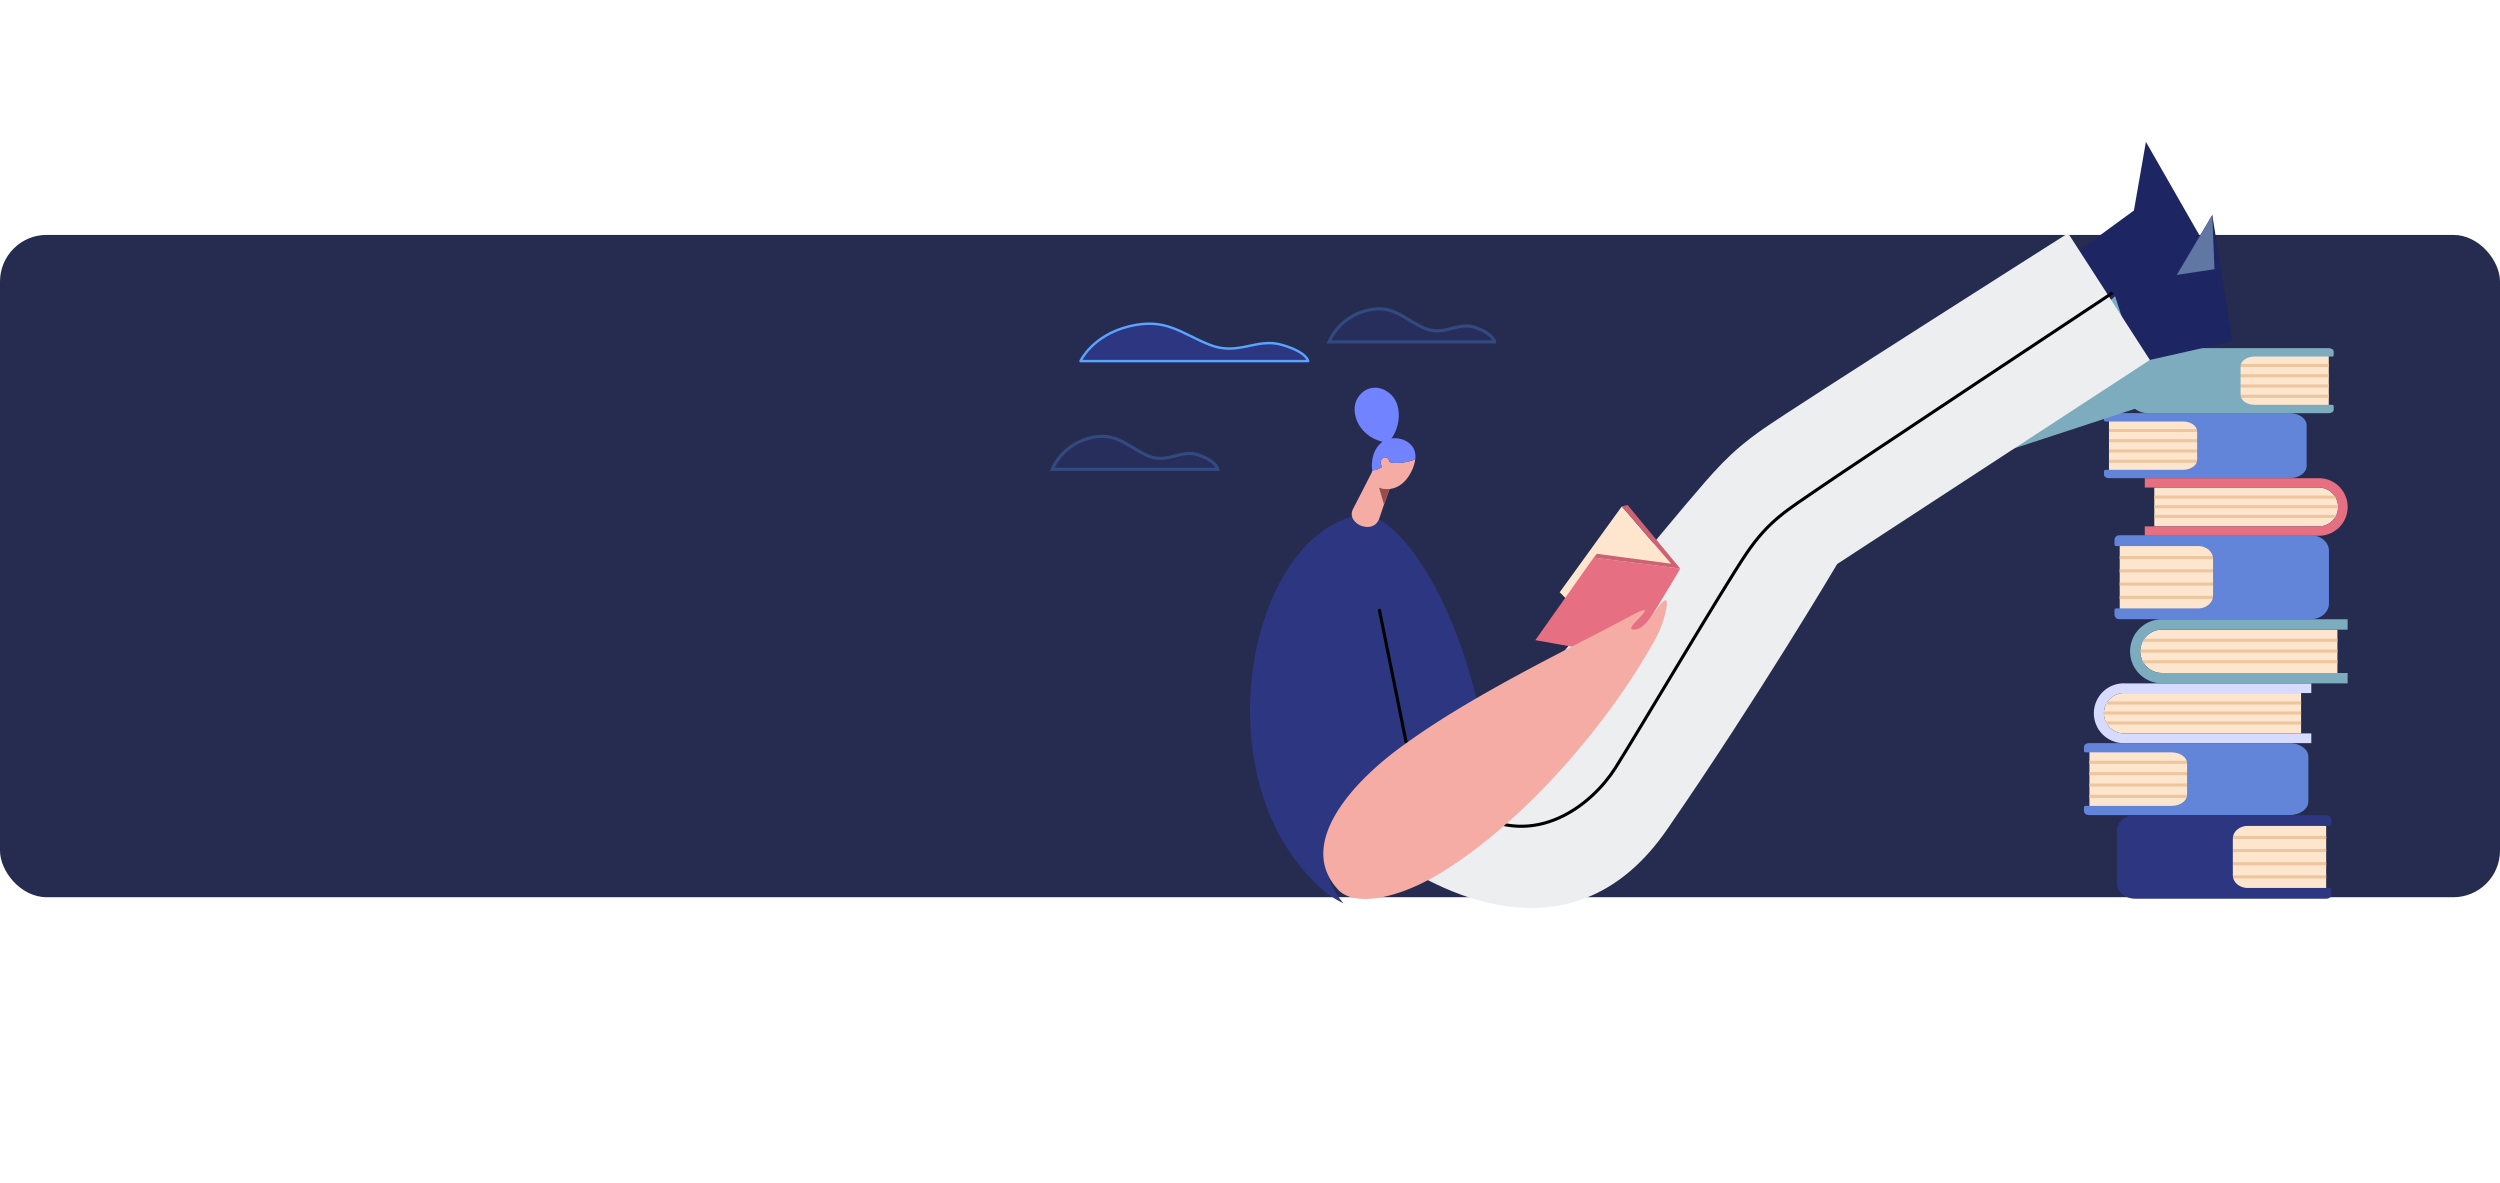 <svg xmlns="http://www.w3.org/2000/svg" xmlns:xlink="http://www.w3.org/1999/xlink" width="804" height="380.525" viewBox="0 0 804 380.525"><defs><filter id="a" x="372.918" y="0" width="393.478" height="367.018" filterUnits="userSpaceOnUse"><feOffset dy="3" input="SourceAlpha"/><feGaussianBlur stdDeviation="25" result="b"/><feFlood flood-color="#fff" flood-opacity="0.463"/><feComposite operator="in" in2="b"/><feComposite in="SourceGraphic"/></filter><filter id="c" x="312" y="75.357" width="255.714" height="305.168" filterUnits="userSpaceOnUse"><feOffset dy="3" input="SourceAlpha"/><feGaussianBlur stdDeviation="30" result="d"/><feFlood flood-color="#fff" flood-opacity="0.306"/><feComposite operator="in" in2="d"/><feComposite in="SourceGraphic"/></filter></defs><g transform="translate(-269 -67.456)"><rect width="804" height="213" rx="15" transform="translate(269 143)" fill="#252c4f"/><g transform="translate(-25 -515)"><path d="M2249.189,1372.059h73.237s-.354-2.908-8.491-5.236-13.976,3.636-23.174,0-14.077-8.853-25.93-5.944S2249.189,1372.059,2249.189,1372.059Z" transform="translate(-1607.714 -673.477)" fill="#2c3681" stroke="#5aa3ff" stroke-linecap="round" stroke-linejoin="round" stroke-width="0.785"/><path d="M2467.445,1293.643h53.272s-.257-2.573-6.176-4.633-10.166,3.218-16.857,0-10.24-7.832-18.862-5.256A17.972,17.972,0,0,0,2467.445,1293.643Z" transform="translate(-1835.069 -560.234)" fill="#2c3681" stroke="#5aa3ff" stroke-width="1" opacity="0.25" style="isolation:isolate"/><path d="M2467.445,1293.643h53.272s-.257-2.573-6.176-4.633-10.166,3.218-16.857,0-10.24-7.832-18.862-5.256A17.972,17.972,0,0,0,2467.445,1293.643Z" transform="translate(-1746.069 -601.234)" fill="#2c3681" stroke="#5aa3ff" stroke-width="1" opacity="0.25" style="isolation:isolate"/></g><g transform="translate(233 -1236.932)"><g transform="translate(438 1350)"><g transform="translate(274.656 87.25)"><rect width="29.081" height="16.885" transform="translate(1.587 1.72)" fill="#fee6ce"/><line x2="29.081" transform="translate(1.587 5.57)" fill="none" stroke="#edc59f" stroke-miterlimit="10" stroke-width="1"/><line x2="29.081" transform="translate(1.587 8.87)" fill="none" stroke="#edc59f" stroke-miterlimit="10" stroke-width="1"/><line x2="29.081" transform="translate(1.587 12.17)" fill="none" stroke="#edc59f" stroke-miterlimit="10" stroke-width="1"/><line x2="29.081" transform="translate(1.587 15.47)" fill="none" stroke="#edc59f" stroke-miterlimit="10" stroke-width="1"/><path d="M1555.938,749.387h-58.1c-.849,0-1.537.487-1.537,1.087v1.242c0,.2.231.365.516.365h24.9c2.5,0,4.527,1.434,4.527,3.2v9.131c0,1.769-2.027,3.2-4.527,3.2h-24.9c-.285,0-.516.164-.516.365v1.242c0,.6.688,1.087,1.537,1.087h58.1c3.048,0,5.519-1.748,5.519-3.9V753.291C1561.457,751.135,1558.986,749.387,1555.938,749.387Z" transform="translate(-1496.298 -749.387)" fill="#6285d9"/></g><g transform="translate(283.359 66.358)"><rect width="29.081" height="16.885" transform="translate(63.572 18.605) rotate(180)" fill="#fee6ce"/><line x1="29.081" transform="translate(34.491 5.57)" fill="none" stroke="#edc59f" stroke-miterlimit="10" stroke-width="1"/><line x1="29.081" transform="translate(34.491 8.87)" fill="none" stroke="#edc59f" stroke-miterlimit="10" stroke-width="1"/><line x1="29.081" transform="translate(34.491 12.17)" fill="none" stroke="#edc59f" stroke-miterlimit="10" stroke-width="1"/><line x1="29.081" transform="translate(34.491 15.47)" fill="none" stroke="#edc59f" stroke-miterlimit="10" stroke-width="1"/><path d="M1530.218,681.212h58.1c.849,0,1.537.487,1.537,1.087v1.241c0,.2-.231.365-.516.365h-24.9c-2.5,0-4.528,1.434-4.528,3.2v9.131c0,1.768,2.027,3.2,4.528,3.2h24.9c.285,0,.516.164.516.365v1.242c0,.6-.688,1.087-1.537,1.087h-58.1c-3.048,0-5.519-1.748-5.519-3.9V685.116C1524.7,682.96,1527.17,681.212,1530.218,681.212Z" transform="translate(-1524.699 -681.212)" fill="#7eacbf"/></g><path d="M1478.35,568.7l28.9-7.983,11.423-19.272,6.462,40.624-40.356,9.1Z" transform="translate(-1209.194 -517.915)" fill="#1d2563"/><path d="M1476.781,464.671l20.44,35.7-34.511,22.81-13.973-18.731,24.193-17.706,3.851-22.07" transform="translate(-1188.656 -464.671)" fill="#1d2563"/><path d="M1279.9,687.885l81.056-26.558-11.175-34.633Z" transform="translate(-1071.557 -577.043)" fill="#7eacbf"/><g transform="matrix(1, 0, 0, 1, -402, -45.61)" filter="url(#a)"><path d="M749.878,752.045c16.485,11.395,58.793,33.088,88.148-9.422S892.8,657.163,892.8,657.163l100.558-65.627-26.295-40.757s-87.191,55.328-98.148,63-15.558,13.4-24.98,24.448S749.878,752.045,749.878,752.045Z" transform="translate(-301.96 -478.78)" fill="#edeeef"/></g><path d="M1038.016,623.126s-85.5,56.664-94.921,63.208-15.558,9.806-23.008,20.884-34.616,57.057-41.96,68.689-25.75,26.752-46.567,13.823" transform="translate(-760.611 -574.568)" fill="none" stroke="#000" stroke-miterlimit="10" stroke-width="1"/><g transform="matrix(1, 0, 0, 1, -402, -45.61)" filter="url(#c)"><path d="M675.752,920.05c-5.84-39.8-25.127-72.8-39.047-74.418-37.533,4.854-53.676,87.146-12.255,121.663a32.491,32.491,0,0,0,5.688,3.505c-12.3-14.059-2.162-29.792,11.233-41.538l1.909,9.8Z" transform="translate(-198.04 -683.28)" fill="#2c3681"/></g><line x1="8.715" y1="43.098" transform="translate(41.56 150.28)" fill="none" stroke="#000" stroke-miterlimit="10" stroke-width="1"/><path d="M713.857,807.527c-2.911,5.841-4.973,9.622-6.713,13.087-2.349,4.678,6.658,8.606,8.521,2.861,1.622-5,4.563-12.9,4.563-12.9Z" transform="translate(-674.053 -702.46)" fill="#f5aca5"/><path d="M738.788,827.747c-.532,1.469-1.17,3.243-1.787,5.01l-1.617-5.55a1.114,1.114,0,0,0,.327.174A7.857,7.857,0,0,0,738.788,827.747Z" transform="translate(-693.907 -716.109)" fill="#964c4b"/><path d="M720.552,740.412c-9.467-1.176-12.542-10.063-9.726-14.462s7.878-4.084,11.053-.688S724.812,735.923,720.552,740.412Z" transform="translate(-676.18 -643.615)" fill="#7283ff"/><path d="M733.866,797.281c-.356-2.689-3.948-1.377-2.374,1.614a9.23,9.23,0,0,1-3.131,1.3l0,.018c.685,4.938,2.477,5.4,2.477,5.4,6.787,2.137,10.793-4.916,11.339-9.154C738.9,797.768,735.163,797.882,733.866,797.281Z" transform="translate(-689.037 -694.341)" fill="#f5aca5"/><path d="M733.59,783.358c1.3.6,5.031.488,8.313-.823a6.808,6.808,0,0,0,.056-1.266c-.262-4.271-4.732-6.136-8.339-5.344-4.028.884-6.213,5.419-5.535,10.35a9.23,9.23,0,0,0,3.131-1.3C729.642,781.981,733.233,780.669,733.59,783.358Z" transform="translate(-688.76 -680.418)" fill="#7283ff"/><path d="M945.036,847.258l-19.984,27.62,18.554,18.6L960.885,865.7Z" transform="translate(-825.453 -730.015)" fill="#fee6ce"/><path d="M946.064,904.564c0,.284-17.145,28.322-17.145,28.322l-29.458-5.3,18.755-26.522Z" transform="translate(-807.704 -767.329)" fill="#e66f82"/><path d="M783.085,950.1c-2.337,3.269-4.322,5.472-6.743,4.979-1.17-.238.926-2.276,2.333-3.729,3.4-3.509,1.172-2.757-2.515-.758-16.928,9.181-49.753,24.638-72.484,41.086-16.909,11.867-35.7,32.274-21.933,47.132,4.941,5.331,17.954,3.245,30.865-4.154,24.106-13.814,52.431-43.6,70.14-74.621a35.254,35.254,0,0,0,4.6-11.977C787.914,944.078,786.415,945.445,783.085,950.1Z" transform="translate(-653.401 -798.302)" fill="#f5aca5"/><path d="M960.662,862.719l1.045-1.245,23.875,3.2-15.849-18.446,1.841-.453,16.936,20.445Z" transform="translate(-850.15 -728.989)" fill="#cc6273"/><g transform="translate(287.759 108.175)"><path d="M1549.054,839.974h52.731a6.256,6.256,0,1,0,0-12.51h-52.731Z" transform="translate(-1545.99 -824.462)" fill="#fee6ce"/><line x2="59.114" transform="translate(3.063 12.272)" fill="none" stroke="#edc59f" stroke-miterlimit="10" stroke-width="1"/><line x2="59.114" transform="translate(3.063 9.178)" fill="none" stroke="#edc59f" stroke-miterlimit="10" stroke-width="1"/><line x2="59.114" transform="translate(3.063 6.083)" fill="none" stroke="#edc59f" stroke-miterlimit="10" stroke-width="1"/><path d="M1543.691,820.669h51.161a6.256,6.256,0,1,1,0,12.51h-55.795v3h55.795a9.259,9.259,0,1,0,0-18.514h-55.795v3h4.634Z" transform="translate(-1539.057 -817.667)" fill="#e66f82"/></g><g transform="translate(271.375 174.165)"><path d="M1559.681,1056.149h-56.531a6.5,6.5,0,1,1,0-12.978h56.531Z" transform="translate(-1493.023 -1040.056)" fill="#fee6ce"/><line x1="63.374" transform="translate(3.284 12.732)" fill="none" stroke="#edc59f" stroke-miterlimit="10" stroke-width="1"/><line x1="63.374" transform="translate(3.284 9.522)" fill="none" stroke="#edc59f" stroke-miterlimit="10" stroke-width="1"/><line x1="63.374" transform="translate(3.284 6.311)" fill="none" stroke="#edc59f" stroke-miterlimit="10" stroke-width="1"/><path d="M1550.564,1036.122h-54.848a6.5,6.5,0,1,0,0,12.978h59.816v3.115h-59.816a9.617,9.617,0,1,1,0-19.208h59.816v3.115h-4.968Z" transform="translate(-1485.59 -1033.007)" fill="#d6dbff"/></g><g transform="translate(283.048 153.534)"><path d="M1597.785,990.54h-56.539a6.971,6.971,0,0,1,0-13.94h56.539Z" transform="translate(-1531.118 -973.255)" fill="#fee6ce"/><line x1="63.382" transform="translate(3.285 13.676)" fill="none" stroke="#edc59f" stroke-miterlimit="10" stroke-width="1"/><line x1="63.382" transform="translate(3.285 10.227)" fill="none" stroke="#edc59f" stroke-miterlimit="10" stroke-width="1"/><line x1="63.382" transform="translate(3.285 6.779)" fill="none" stroke="#edc59f" stroke-miterlimit="10" stroke-width="1"/><path d="M1588.667,969.028h-54.855a6.971,6.971,0,0,0,0,13.94h59.824v3.346h-59.824a10.317,10.317,0,0,1,0-20.631h59.824v3.346h-4.968Z" transform="translate(-1523.684 -965.683)" fill="#7eacbf"/></g><g transform="translate(268.204 193.372)"><rect width="32.205" height="18.699" transform="translate(1.757 1.905)" fill="#fee6ce"/><line x2="32.205" transform="translate(1.757 6.168)" fill="none" stroke="#edc59f" stroke-miterlimit="10" stroke-width="1"/><line x2="32.205" transform="translate(1.757 9.823)" fill="none" stroke="#edc59f" stroke-miterlimit="10" stroke-width="1"/><line x2="32.205" transform="translate(1.757 13.477)" fill="none" stroke="#edc59f" stroke-miterlimit="10" stroke-width="1"/><line x2="32.205" transform="translate(1.757 17.132)" fill="none" stroke="#edc59f" stroke-miterlimit="10" stroke-width="1"/><path d="M1541.292,1095.685h-64.345c-.94,0-1.7.539-1.7,1.2v1.375c0,.223.256.4.572.4h27.578c2.769,0,5.013,1.588,5.013,3.546v10.112c0,1.958-2.245,3.546-5.013,3.546h-27.578c-.316,0-.572.181-.572.4v1.375c0,.665.762,1.2,1.7,1.2h64.345c3.375,0,6.112-1.936,6.112-4.323v-14.525C1547.4,1097.621,1544.667,1095.685,1541.292,1095.685Z" transform="translate(-1475.245 -1095.685)" fill="#6285d9"/></g><g transform="translate(278.019 126.53)"><rect width="30.784" height="21.79" transform="translate(1.679 2.22)" fill="#fee6ce"/><line x2="30.784" transform="translate(1.679 7.188)" fill="none" stroke="#edc59f" stroke-miterlimit="10" stroke-width="1"/><line x2="30.784" transform="translate(1.679 11.447)" fill="none" stroke="#edc59f" stroke-miterlimit="10" stroke-width="1"/><line x2="30.784" transform="translate(1.679 15.705)" fill="none" stroke="#edc59f" stroke-miterlimit="10" stroke-width="1"/><line x2="30.784" transform="translate(1.679 19.964)" fill="none" stroke="#edc59f" stroke-miterlimit="10" stroke-width="1"/><path d="M1570.4,877.566H1508.9a1.528,1.528,0,0,0-1.627,1.4v1.6a.513.513,0,0,0,.546.472h26.361c2.647,0,4.792,1.85,4.792,4.132v11.784c0,2.282-2.146,4.133-4.792,4.133h-26.361a.513.513,0,0,0-.546.471v1.6a1.527,1.527,0,0,0,1.627,1.4H1570.4c3.227,0,5.843-2.256,5.843-5.038V882.6C1576.246,879.821,1573.63,877.566,1570.4,877.566Z" transform="translate(-1507.271 -877.566)" fill="#6285d9"/></g><g transform="translate(278.799 216.544)"><rect width="30.784" height="21.676" transform="translate(67.296 23.884) rotate(180)" fill="#fee6ce"/><line x1="30.784" transform="translate(36.512 7.151)" fill="none" stroke="#edc59f" stroke-miterlimit="10" stroke-width="1"/><line x1="30.784" transform="translate(36.512 11.387)" fill="none" stroke="#edc59f" stroke-miterlimit="10" stroke-width="1"/><line x1="30.784" transform="translate(36.512 15.623)" fill="none" stroke="#edc59f" stroke-miterlimit="10" stroke-width="1"/><line x1="30.784" transform="translate(36.512 19.86)" fill="none" stroke="#edc59f" stroke-miterlimit="10" stroke-width="1"/><path d="M1515.662,1171.3h61.506a1.525,1.525,0,0,1,1.627,1.4v1.594a.512.512,0,0,1-.547.469h-26.36c-2.647,0-4.793,1.84-4.793,4.111v11.722c0,2.271,2.146,4.111,4.793,4.111h26.36a.512.512,0,0,1,.547.469v1.594a1.525,1.525,0,0,1-1.627,1.4h-61.506c-3.227,0-5.843-2.244-5.843-5.012v-16.838C1509.819,1173.544,1512.435,1171.3,1515.662,1171.3Z" transform="translate(-1509.819 -1171.3)" fill="#2c3681"/></g><path d="M1572.65,560.713l11.423-19.272.7,17.439Z" transform="translate(-1274.596 -517.915)" fill="#6076a3"/></g></g></g></svg>